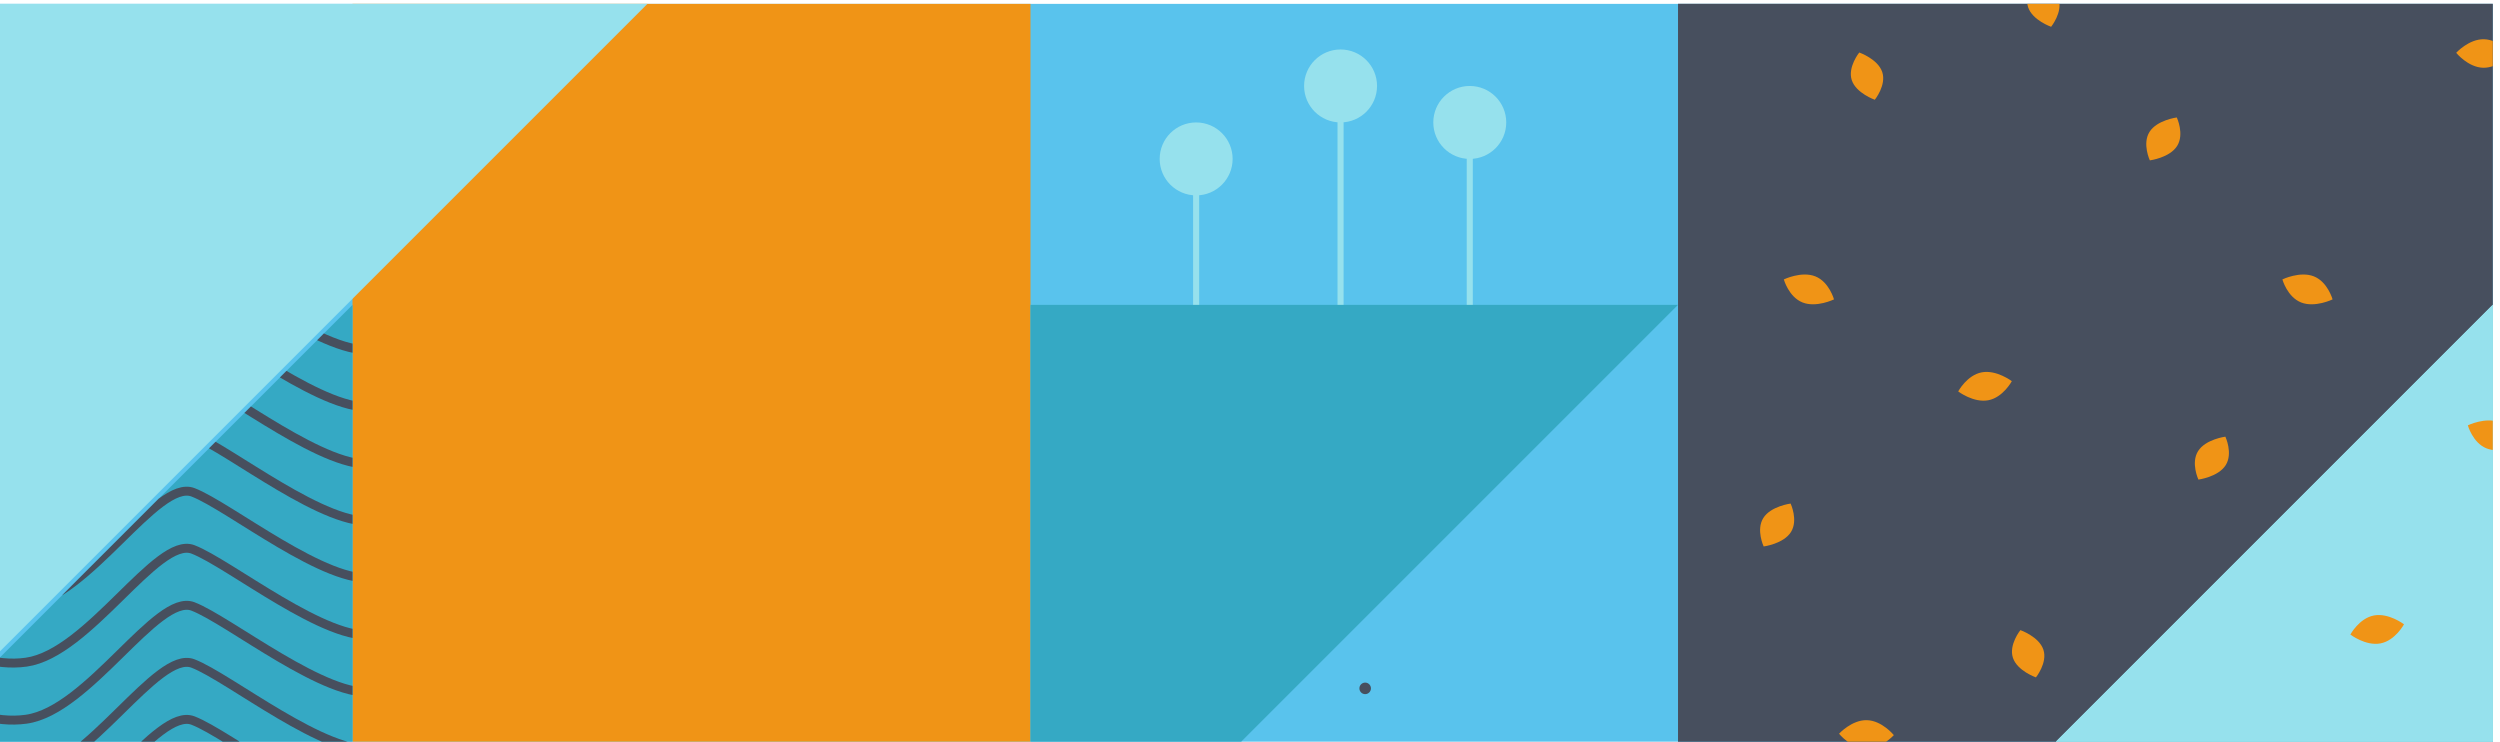 <svg id="Layer_1" data-name="Layer 1" xmlns="http://www.w3.org/2000/svg" xmlns:xlink="http://www.w3.org/1999/xlink" viewBox="0 0 1337.98 396.93"><defs><style>.cls-1,.cls-11,.cls-2{fill:none;}.cls-1{clip-rule:evenodd;}.cls-3{fill:#474f5e;}.cls-4{fill:#59c3ed;}.cls-13,.cls-5{fill:#f09416;}.cls-6,.cls-8{fill:#96e1ed;}.cls-11,.cls-13,.cls-6,.cls-7{fill-rule:evenodd;}.cls-7{fill:#35a9c4;}.cls-9{clip-path:url(#clip-path);}.cls-10{clip-path:url(#clip-path-2);}.cls-11{stroke:#474f5e;stroke-miterlimit:10;stroke-width:4.79px;}.cls-12{clip-path:url(#clip-path-3);}</style><clipPath id="clip-path"><polygon class="cls-1" points="188.67 163.15 188.67 509.71 -157.89 509.71 188.67 163.15"/></clipPath><clipPath id="clip-path-2"><rect class="cls-2" x="-299.45" y="163.15" width="488.11" height="488.11"/></clipPath><clipPath id="clip-path-3"><rect class="cls-2" x="898.06" y="2.07" width="436.05" height="507.64"/></clipPath></defs><title>Artboard 8</title><rect class="cls-3" x="898.06" y="2.07" width="436.05" height="507.64"/><rect class="cls-4" x="-0.07" y="2.07" width="1334.18" height="507.64"/><rect class="cls-5" x="188.67" y="2.07" width="362.83" height="507.64"/><rect class="cls-3" x="898.06" y="2.07" width="436.05" height="507.64"/><polygon class="cls-6" points="-0.07 348.63 -0.07 2.07 346.49 2.07 -0.07 348.63"/><polygon class="cls-6" points="1334.11 163.15 1334.11 509.71 987.55 509.71 1334.11 163.15"/><polygon class="cls-7" points="188.67 163.15 188.67 509.71 -157.89 509.71 188.67 163.15"/><circle class="cls-8" cx="640.17" cy="85.05" r="19.52"/><circle class="cls-8" cx="717.46" cy="46" r="19.52"/><circle class="cls-8" cx="786.61" cy="65.53" r="19.52"/><rect class="cls-8" x="638.54" y="101.32" width="3.25" height="63.45"/><rect class="cls-8" x="784.98" y="80.17" width="3.25" height="84.61"/><rect class="cls-8" x="715.83" y="59.02" width="3.25" height="105.76"/><polygon class="cls-7" points="551.5 509.71 551.5 163.15 898.06 163.15 551.5 509.71"/><g class="cls-9"><g class="cls-10"><path class="cls-11" d="M200.45,156.38c-25,4.68-78-38.23-97.21-45.55S47.55,166.52,14,171.2s-67.09-25.74-97.51-35.1-91.64,38.76-133.78,45-69.15-60.2-91.93-60.2"/><path class="cls-11" d="M200.45,186.91c-25,4.68-78-38.23-97.21-45.55S47.55,197.05,14,201.73-53.08,176-83.5,166.63s-91.64,38.76-133.78,45-69.15-60.2-91.93-60.2"/><path class="cls-11" d="M200.45,217.44c-25,4.68-78-38.22-97.21-45.55S47.55,227.58,14,232.26s-67.09-25.74-97.51-35.1-91.64,38.76-133.78,45-69.15-60.2-91.93-60.2"/><path class="cls-11" d="M200.45,248c-25,4.68-78-38.22-97.21-45.55S47.55,258.11,14,262.79s-67.09-25.74-97.51-35.1-91.64,38.76-133.78,44.95-69.15-60.2-91.93-60.2"/><path class="cls-11" d="M200.45,278.5c-25,4.68-78-38.22-97.21-45.54S47.55,288.64,14,293.32s-67.09-25.74-97.51-35.1S-175.14,297-217.28,303.17-286.43,243-309.21,243"/><path class="cls-11" d="M200.45,309c-25,4.68-78-38.22-97.21-45.54S47.55,319.17,14,323.85s-67.09-25.74-97.51-35.1-91.64,38.76-133.78,44.95-69.15-60.2-91.93-60.2"/><path class="cls-11" d="M200.45,339.56c-25,4.68-78-38.22-97.21-45.54S47.55,349.7,14,354.39s-67.09-25.75-97.51-35.11-91.64,38.76-133.78,45S-286.43,304-309.21,304"/><path class="cls-11" d="M200.45,370.1c-25,4.68-78-38.23-97.21-45.55S47.55,380.24,14,384.92s-67.09-25.75-97.51-35.11-91.64,38.76-133.78,44.95-69.15-60.2-91.93-60.2"/><path class="cls-11" d="M200.45,400.63c-25,4.68-78-38.23-97.21-45.55S47.55,410.77,14,415.45s-67.09-25.74-97.51-35.11-91.64,38.76-133.78,45-69.15-60.2-91.93-60.2"/><path class="cls-11" d="M200.45,431.16c-25,4.68-78-38.23-97.21-45.55S47.55,441.3,14,446s-67.09-25.74-97.51-35.11-91.64,38.76-133.78,44.95-69.15-60.2-91.93-60.2"/></g></g><circle class="cls-3" cx="730.63" cy="368.41" r="3.09"/><polygon class="cls-6" points="1334.11 163.15 1334.11 509.71 987.55 509.71 1334.11 163.15"/><polygon class="cls-6" points="1334.11 163.15 1334.11 509.71 987.55 509.71 1334.11 163.15"/><g class="cls-12"><path class="cls-13" d="M1165,62.86s4.17,8.89.19,15.24-14.61,7.73-14.61,7.73-4.17-8.9-.18-15.24S1165,62.86,1165,62.86Z"/><path class="cls-13" d="M958.32,269.5s4.17,8.89.19,15.23-14.61,7.73-14.61,7.73-4.17-8.89-.19-15.23S958.32,269.5,958.32,269.5Z"/><path class="cls-13" d="M1191,233.7s4.17,8.89.18,15.24-14.61,7.73-14.61,7.73-4.16-8.9-.18-15.24S1191,233.7,1191,233.7Z"/><path class="cls-13" d="M1248.38,160.23s-9.45,4.59-16.86,1.64-10-12.32-10-12.32,9.45-4.59,16.85-1.64S1248.38,160.23,1248.38,160.23Z"/><path class="cls-13" d="M981.54,160.23s-9.45,4.59-16.85,1.64-10-12.32-10-12.32,9.45-4.59,16.86-1.64S981.54,160.23,981.54,160.23Z"/><path class="cls-13" d="M1347.63,238.33s-9.45,4.59-16.86,1.64-10-12.33-10-12.33,9.45-4.58,16.85-1.63S1347.63,238.33,1347.63,238.33Z"/><path class="cls-13" d="M1003.38,53.39s-10-3.49-12.32-10.47,4-14.82,4-14.82,10,3.49,12.31,10.48S1003.38,53.39,1003.38,53.39Z"/><path class="cls-13" d="M1089.61,362.53s-10-3.49-12.31-10.48,4-14.81,4-14.81,10,3.49,12.31,10.48S1089.61,362.53,1089.61,362.53Z"/><path class="cls-13" d="M1097.74,14.34s-10-3.49-12.31-10.47,4-14.82,4-14.82,10,3.5,12.31,10.48S1097.74,14.34,1097.74,14.34Z"/><path class="cls-13" d="M1076.71,204s-4.66,8.7-12.58,10.21-16.12-4.72-16.12-4.72,4.66-8.7,12.58-10.21S1076.71,204,1076.71,204Z"/><path class="cls-13" d="M1286.6,334.12s-4.66,8.7-12.58,10.22-16.12-4.73-16.12-4.73,4.66-8.69,12.58-10.21S1286.6,334.12,1286.6,334.12Z"/><path class="cls-13" d="M1013.57,393.44s-6.8,7.46-14.9,7.25-14.43-8-14.43-8,6.81-7.47,14.91-7.26S1013.57,393.44,1013.57,393.44Z"/><path class="cls-13" d="M1343.86,29s-6.8,7.46-14.9,7.26-14.43-8-14.43-8,6.81-7.46,14.91-7.26S1343.86,29,1343.86,29Z"/></g></svg>